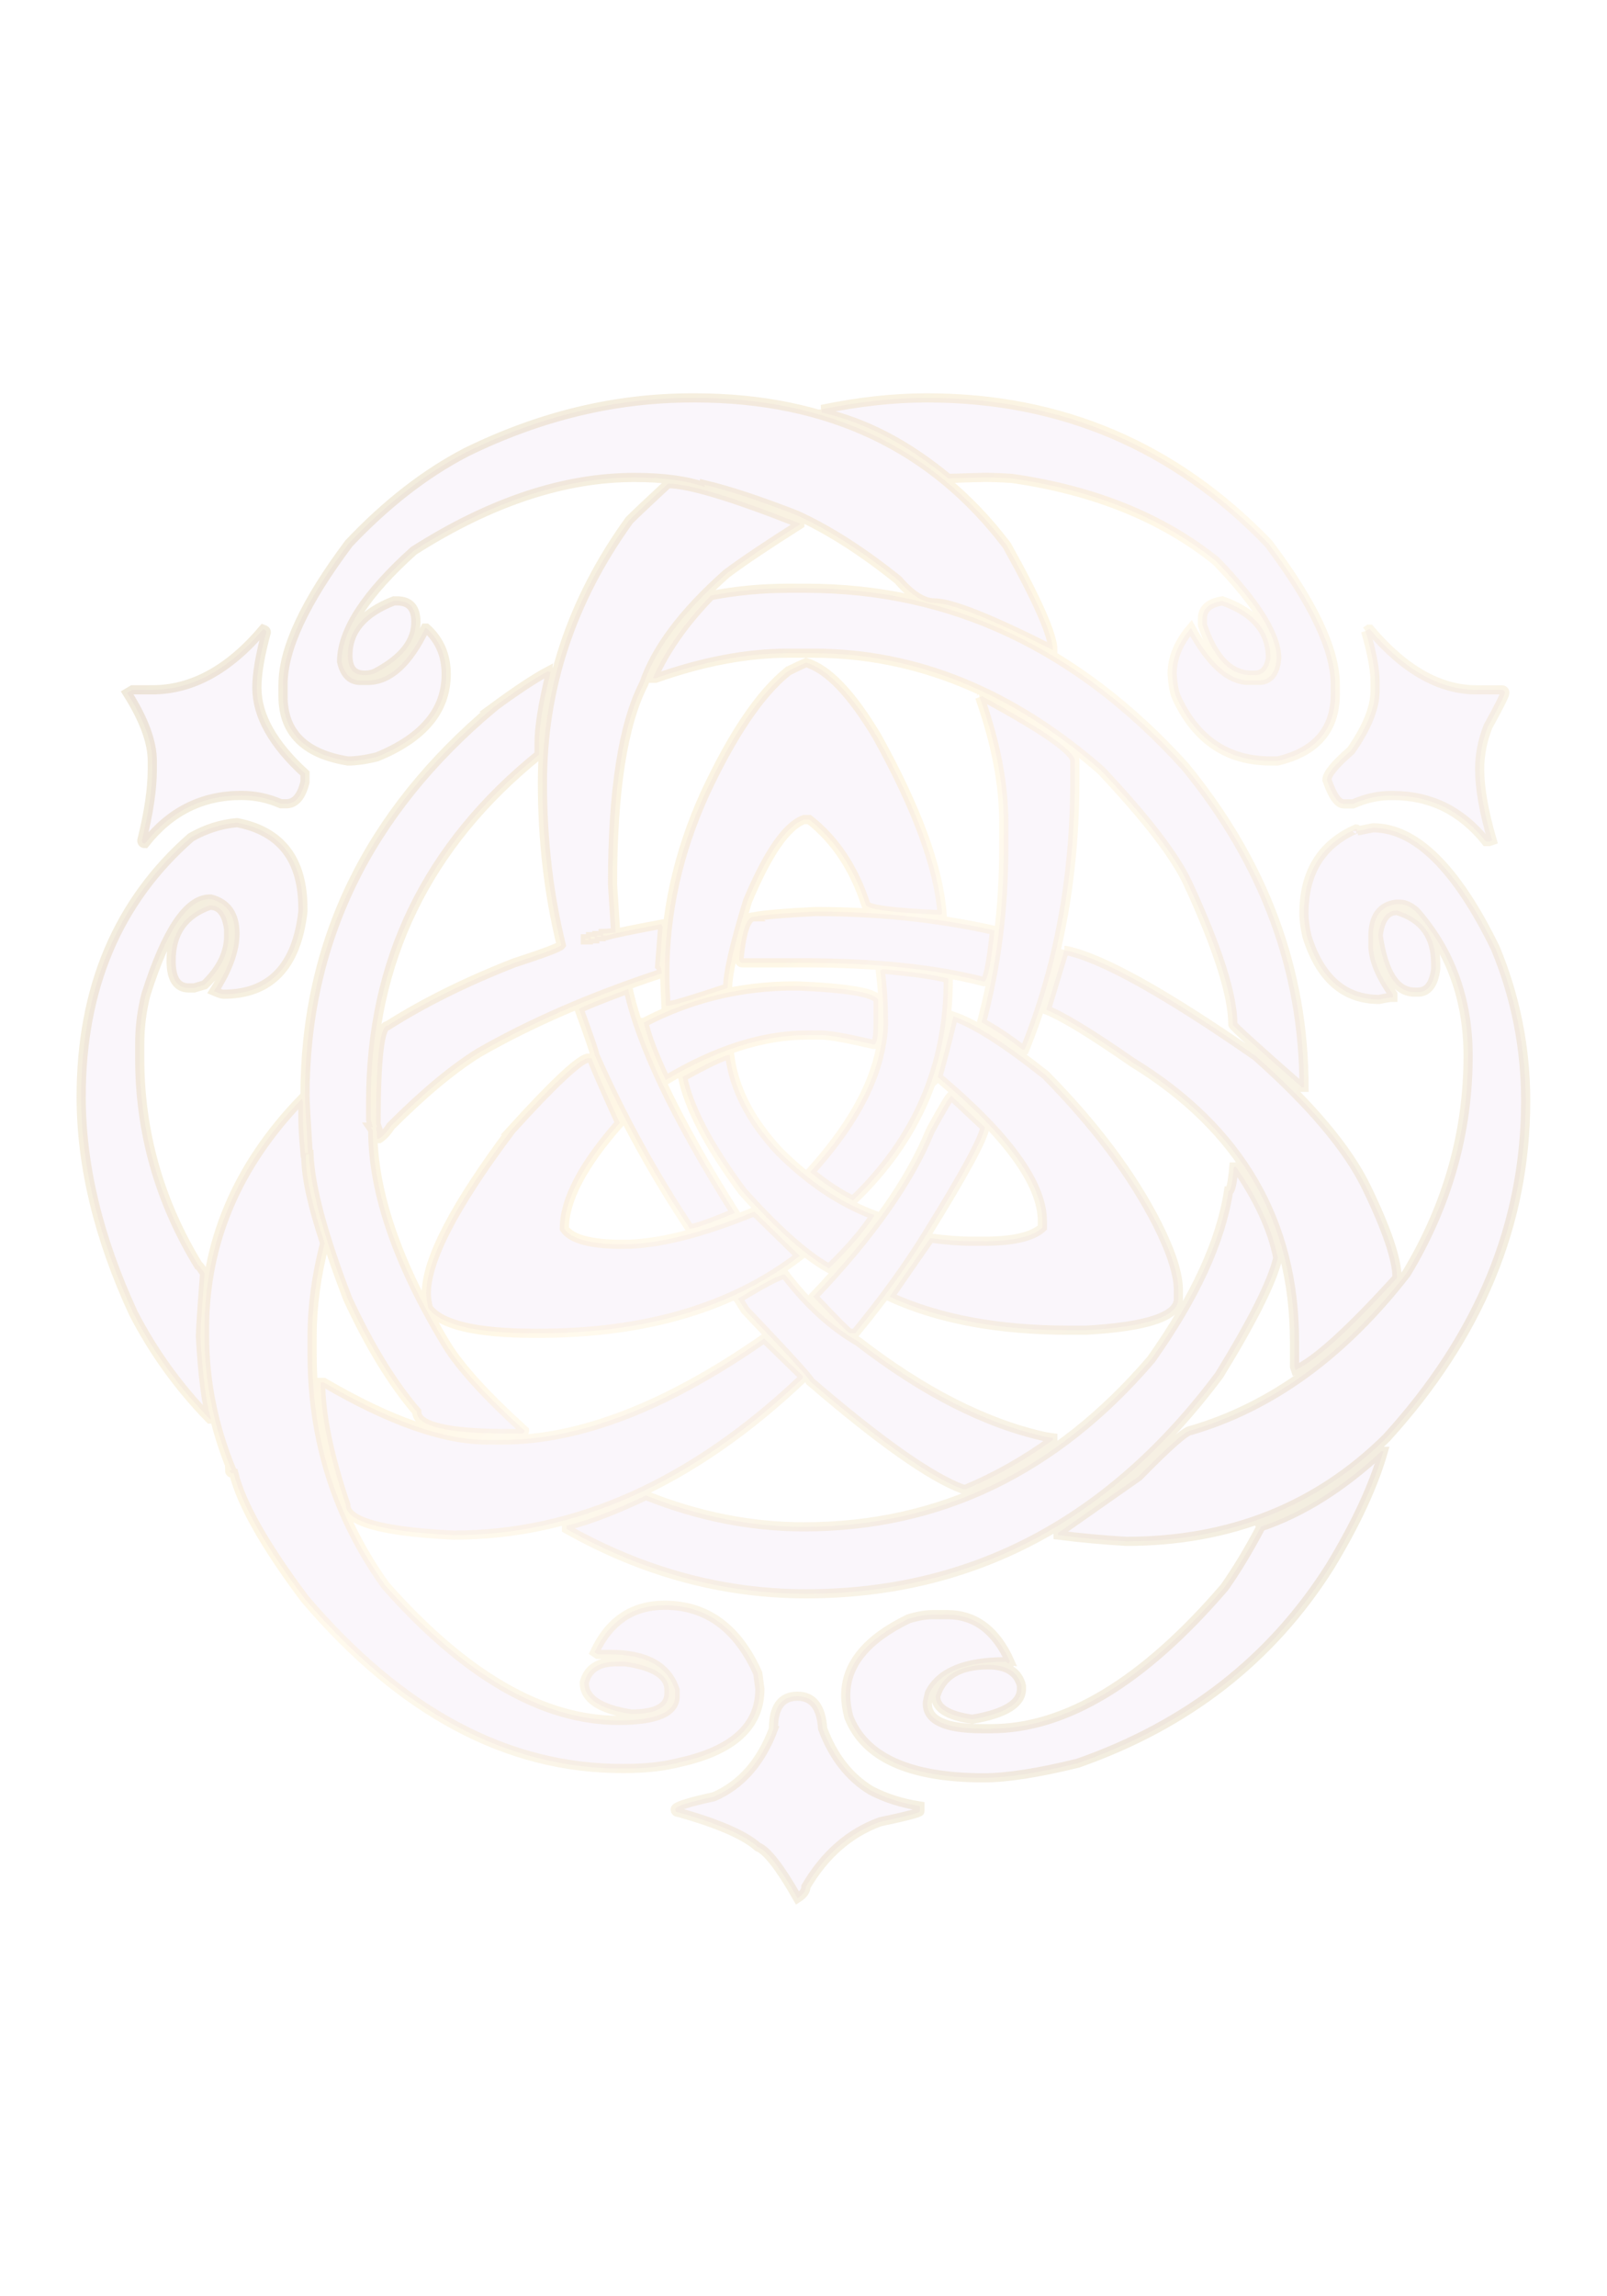<svg version="1.2" baseProfile="tiny-ps" xmlns="http://www.w3.org/2000/svg" viewBox="0 0 350 500" width="350" height="500">
	<title>fbg14a.svg / Celtic Symbol Mid Dan N</title>
<defs>
   <linearGradient id="gold" x1="0%" y1="8%" x2="100%" y2="92%" >
    
          <stop offset="0%" style="stop-color:rgb(167,137,66);stop-opacity:1.00" />
          <stop offset="43%" style="stop-color:rgb(252,216,130);stop-opacity:1.00" />
          <stop offset="47%" style="stop-color:rgb(255,229,168);stop-opacity:1.00" />
          <stop offset="100%" style="stop-color:rgb(167,137,66);stop-opacity:1.00" />

    </linearGradient>
<filter id="shadow2">
      <feDropShadow dx="0" dy="0" stdDeviation="5"
          flood-color="#e528fa"/>
    </filter>
  </defs>
	<style>
		tspan { white-space:pre }
		.s0 {opacity:.2; fill: none;stroke: #a78942;stroke-width: 2 }
                .s1 {opacity:.2; fill: #1d6069;stroke: #a78942;stroke-width: 0 }
#k2a{opacity:.2;fill:#81198c;}
.dogold{opacity:.2;stroke: url(#gold);stroke-width: 2} 
	</style>
<path id="k2a" class="s1" style="filter:url(#shadow2);" d="m101.51 98.49c16.1-7.9 32.5-11.85 49.21-11.85h0.68c29.01 0 51.64 10.71 67.89 32.12c6.68 12 10.02 19.59 10.02 22.78c-13.52-6.83-22.1-10.25-25.74-10.25c-2.43 0-5.09-1.67-7.97-5.01c-7.75-6.23-15.11-10.93-22.1-14.12c-8.2-3.19-14.89-5.39-20.05-6.61v0.46c-3.95-1.37-9.04-2.05-15.26-2.05c-15.34 0-31.36 5.32-48.07 15.95c-10.48 9.42-15.72 17.47-15.72 24.15c0.61 2.73 1.97 4.1 4.1 4.1h1.59c4.71 0 8.88-3.79 12.53-11.39h0.23c2.88 2.58 4.33 5.92 4.33 10.02c0 7.9-5.01 13.9-15.04 18c-2.43 0.61-4.56 0.91-6.38 0.91c-9.42-1.52-14.12-6.23-14.12-14.12v-2.51c0-7.75 4.78-18 14.35-30.75c8.2-8.66 16.71-15.26 25.51-19.82v0zm77.46-9.34v0.68c9.42 2.13 18.6 6.91 27.57 14.35c4.56-0.15 7.14-0.23 7.75-0.23c1.97 0 4.02 0.08 6.15 0.23c17.92 2.58 32.73 8.58 44.42 18c8.81 9.11 13.21 16.17 13.21 21.19c-0.31 3.19-1.59 4.78-3.87 4.78h-2.28c-4.25 0-8.43-3.79-12.53-11.39c-2.73 3.19-4.1 6.53-4.1 10.02c0.15 2.28 0.46 3.95 0.91 5.01c4.25 9.27 11.08 13.9 20.5 13.9h1.59c8.35-1.97 12.53-6.83 12.53-14.58v-2.05c0-7.59-4.86-17.84-14.58-30.75c-20.35-21.11-45.11-31.67-74.27-31.67h-0.23c-7.14 0-14.73 0.84-22.78 2.51v0zm-41.92 24.15c-12.61 17.47-18.91 36.53-18.91 57.18c0 12.45 1.37 24.23 4.1 35.31c-0.31 0.46-3.72 1.75-10.25 3.87c-10.48 4.1-19.67 8.66-27.57 13.67c-1.67 0-2.51 7.14-2.51 21.41l0.23 0.68h-0.23c0.15 0.91 0.23 1.75 0.23 2.51h0.46c0.91-0.61 1.74-1.52 2.51-2.73c7.14-7.14 13.52-12.45 19.14-15.95c11.39-6.53 24.68-12.3 39.87-17.31c0-0.76-0.15-1.29-0.46-1.59l0.68-8.66c-0.15 0-0.23-0.15-0.23-0.46c-6.53 1.22-10.56 2.05-12.07 2.51h-0.68v-0.46c0.15 0 1.06-0.07 2.73-0.23l-0.68-10.48c0-20.35 2.28-34.93 6.83-43.74c2.58-7.59 8.58-15.57 18-23.92c3.65-2.73 8.96-6.3 15.95-10.71v-0.23c-14.58-5.77-24.15-8.66-28.7-8.66c-4.41 4.1-7.22 6.76-8.43 7.97v0zm17.77 16.4c-5.62 5.77-9.8 11.7-12.53 17.77v0.23h0.46c10.33-3.65 19.97-5.47 28.93-5.47h5.47c22.33 0 43.21 8.51 62.65 25.51c9.87 10.48 16.17 18.68 18.91 24.6c6.53 14.12 9.8 24.38 9.8 30.75c0 0.31 5.01 4.86 15.04 13.67h0.46c0-25.51-8.66-48.83-25.97-69.94c-23.39-25.82-50.88-38.73-82.47-38.73h-3.87c-5.77 0-11.39 0.53-16.86 1.59v0zm-69.03 1.14c-6.68 2.58-10.02 6.53-10.02 11.85c0 2.89 1.21 4.33 3.65 4.33c1.06 0 1.97-0.23 2.73-0.68c5.62-3.04 8.43-6.68 8.43-10.94c0-3.04-1.37-4.56-4.1-4.56h-0.68zm176.1 3.87v1.37c2.43 7.29 6 10.94 10.71 10.94h0.68c1.82 0 2.96-1.21 3.42-3.65c0-5.92-3.5-10.1-10.48-12.53c-2.89 0.46-4.33 1.75-4.33 3.87v0zm-228.72 15.49h-4.33l-1.14 0.68c3.65 5.77 5.47 10.71 5.47 14.81v1.82c0 4.25-0.76 9.42-2.28 15.49c0 0.46 0.23 0.68 0.68 0.68c5.47-6.98 12.45-10.48 20.96-10.48c3.04 0 5.92 0.61 8.66 1.82h1.14c1.97 0 3.34-1.59 4.1-4.78v-1.82c-6.99-6.38-10.48-12.6-10.48-18.68c0-3.04 0.68-7.06 2.05-12.07c0-0.3-0.23-0.53-0.68-0.68c-7.44 8.81-15.49 13.21-24.15 13.21v0zm264.26-12.76c1.37 4.71 2.05 8.35 2.05 10.94v2.05c0 3.65-1.75 7.97-5.24 12.99c-3.5 3.04-5.24 5.16-5.24 6.38c1.21 3.5 2.43 5.24 3.65 5.24h2.05c2.73-1.21 5.47-1.82 8.2-1.82h0.46c8.2 0 14.96 3.34 20.28 10.02h0.68l0.68-0.23c-1.82-6.23-2.73-11.39-2.73-15.49c0-3.19 0.61-6.3 1.82-9.34c2.43-4.4 3.65-6.83 3.65-7.29c0-0.46-0.23-0.68-0.68-0.68h-5.47c-8.05 0-15.8-4.4-23.24-13.21h-0.23l-0.68 0.46zm-125.75 8.66c-6.08 4.86-12.15 13.82-18.22 26.88c-5.77 12.76-8.66 25.74-8.66 38.96c0 1.52 0.07 3.87 0.23 7.06h0.46c0.91 0 5.24-1.29 12.99-3.87c0-3.19 1.44-9.49 4.33-18.91c4.4-10.48 8.5-16.4 12.3-17.77h1.14c5.62 4.41 9.72 10.56 12.3 18.45c0 1.06 5.47 1.82 16.4 2.28c0-0.15 0.07-0.23 0.23-0.23c-0.76-10.02-5.47-22.86-14.12-38.5c-5.62-9.42-10.79-14.81-15.49-16.17c-0.76 0.31-2.05 0.91-3.87 1.82v0zm-64.24 7.97c-27.34 22.93-41.01 51.11-41.01 84.52c0 1.06 0.23 5.24 0.68 12.53h-0.68c-0.31-3.49-0.46-6.07-0.46-7.75v-3.42l-0.23-0.68c-14.12 14.58-21.19 31.29-21.19 50.12v1.37c0 10.02 1.97 19.82 5.92 29.39h-0.46c0 0.46 0.3 0.68 0.91 0.68c1.67 6.68 6.83 15.8 15.49 27.34c20.96 24.6 43.97 36.91 69.03 36.91h0.68c4.56 0 8.58-0.46 12.07-1.37c11.54-2.58 17.31-7.9 17.31-15.95l-0.46-3.42c-4.41-9.87-11.16-14.81-20.28-14.81c-6.99 0-12.07 3.42-15.26 10.25l0.68 0.46h2.73c7.75 0 12.45 2.58 14.12 7.75v1.37c0 3.5-4.1 5.24-12.3 5.24c-16.56 0-33.49-9.8-50.8-29.39c-10.63-14.88-15.95-31.67-15.95-50.35v-3.87c0-6.53 0.91-13.29 2.73-20.28c-2.73-8.2-4.1-14.5-4.1-18.91v-0.46h0.68c0.3 7.14 3.11 17.62 8.43 31.44c4.71 10.18 9.72 18.38 15.04 24.6c0 3.19 6.68 4.78 20.05 4.78h2.73c0.46 0 0.68-0.23 0.68-0.68c-8.2-7.44-13.82-13.59-16.86-18.45c-10.79-17.77-16.17-33.41-16.17-46.93l-0.46-0.68h0.46l-0.46-1.59v-3.87c0-30.68 12.22-55.89 36.68-75.63v-2.51c0-3.49 0.83-8.66 2.51-15.49c-0.31 0-0.46-0.07-0.46-0.23c-2.89 1.52-6.91 4.18-12.07 7.97v0zm105.93-2.28c3.49 9.87 5.24 18.91 5.24 27.11v5.92c0 13.06-1.59 25.59-4.78 37.59v0.23c3.04 1.67 6 3.65 8.88 5.92h0.46c7.29-17.92 10.93-37.51 10.93-58.78v-4.1c0-2.13-6.76-6.83-20.28-14.12c0 0.15-0.15 0.23-0.46 0.23v0zm-171.77 30.53c-15.95 13.97-23.92 32.8-23.92 56.5c0 15.04 3.79 30.75 11.39 47.16c4.4 8.51 9.95 16.17 16.63 23.01h0.23c-1.06-3.65-1.82-9.64-2.28-18c0-1.21 0.3-5.77 0.91-13.67c-0.76-1.21-1.22-1.82-1.37-1.82c-8.51-13.97-12.76-29.01-12.76-45.11v-2.96c0-3.79 0.46-7.44 1.37-10.94c4.4-13.82 9.03-20.73 13.9-20.73h0.23c3.49 0.91 5.24 3.42 5.24 7.52c0 3.64-1.52 7.82-4.56 12.53c1.06 0.46 1.74 0.68 2.05 0.68c10.17 0 15.95-6 17.31-18v-0.68c0-10.63-4.78-16.86-14.35-18.68c-3.5 0.31-6.83 1.37-10.02 3.19v0zm254.01-1.37c0-0.3-0.08-0.46-0.23-0.46c-7.6 3.34-11.39 9.49-11.39 18.45c0 1.37 0.23 3.04 0.68 5.01c2.88 9.11 8.12 13.67 15.72 13.67c1.37-0.3 2.35-0.46 2.96-0.46v-0.68c-2.89-4.1-4.33-7.67-4.33-10.71v-1.82c0-4.25 1.67-6.61 5.01-7.06h0.91c1.06 0 2.2 0.53 3.42 1.59c7.59 8.66 11.39 19.14 11.39 31.44c0 16.71-4.48 32.5-13.44 47.38c-13.67 17.62-29.31 29.01-46.93 34.17c-1.06 0-4.86 3.34-11.39 10.02l-17.54 12.3v0.46c4.71 0.61 9.64 1.06 14.81 1.37c22.63 0 41.54-7.52 56.73-22.55c20.2-22.17 30.3-46.62 30.3-73.36c0-11.54-2.2-22.63-6.61-33.26c-8.51-17.46-17.39-26.2-26.65-26.2l-3.42 0.68zm-258.34 28.25c0 3.95 1.29 5.92 3.87 5.92h1.14l2.28-0.68c3.49-3.34 5.24-6.91 5.24-10.71v-1.37c-0.46-3.49-1.82-5.24-4.1-5.24c-5.62 1.98-8.43 6-8.43 12.07v0zm262.9-5.47c1.21 8.2 3.87 12.3 7.97 12.3h0.68c2.13 0 3.42-1.67 3.87-5.01v-1.14c0-6.07-2.81-9.95-8.43-11.62c-2.28 0-3.64 1.82-4.1 5.47v0zm-136-4.1c-1.52 0-2.58 2.96-3.19 8.88c0 0.76 0.23 1.14 0.68 1.14h13.44c15.64 0 28.7 1.37 39.18 4.1c0.76 0 1.52-3.57 2.28-10.71v-0.46c-12.15-2.73-25.14-4.1-38.96-4.1c-6.38 0.31-10.86 0.68-13.44 1.14v0zm-33.26 4.1v0.23h-0.91v-0.23h0.91zm-1.37 0.23v0.46h-0.91v-0.46h0.91zm-1.37 0.46v0.23h-0.68v-0.23h0.68zm103.65 2.51l-3.87 12.76v0.23c3.49 1.37 9.72 5.16 18.68 11.39c23.54 14.43 35.31 34.71 35.31 60.83v5.47l0.23 0.68c4.4-1.97 11.77-8.66 22.1-20.05c0-3.95-2.2-10.48-6.61-19.59c-4.1-8.5-12.15-18.07-24.15-28.7c-19.9-13.82-33.72-21.49-41.46-23.01h-0.23zm-40.1 4.33c0.46 3.65 0.68 7.14 0.68 10.48v1.59c0 1.37-0.23 3.11-0.68 5.24c-1.67 8.35-6.76 17.24-15.26 26.65c3.34 2.73 6.45 4.78 9.34 6.15c13.82-13.21 20.73-29.23 20.73-48.07v-0.23c-2.73-0.76-7.52-1.44-14.35-2.05c0 0.15-0.15 0.23-0.46 0.23v0zm-51.49 11.39c0.61 2.89 2.2 7.06 4.78 12.53c10.93-6.53 21.19-9.8 30.75-9.8h3.19c1.67 0 5.47 0.68 11.39 2.05c0.61 0 0.91-1.59 0.91-4.78v-5.01c-0.91-1.52-6.76-2.51-17.54-2.96h-0.68c-11.7 0-22.63 2.66-32.8 7.97v0zm-14.12-2.96c2.28 6.23 3.42 9.57 3.42 10.02c5.92 13.37 12.83 25.97 20.73 37.82c1.06 0 4.33-1.14 9.8-3.42c-12.91-20.5-20.66-36.75-23.24-48.75c-5.77 2.13-9.34 3.57-10.71 4.33v0zm78.14 14.81c15.19 12.76 22.78 23.24 22.78 31.44v1.37c-2.13 1.98-6.38 2.96-12.76 2.96h-2.96c-2.28 0-5.16-0.23-8.66-0.68c-0.15 0.15-3.11 4.41-8.88 12.76c10.63 4.86 23.61 7.29 38.96 7.29h3.87c13.36-0.76 20.05-3.04 20.05-6.83v-1.82c0-3.49-1.52-8.28-4.56-14.35c-5.47-10.78-13.59-21.64-24.38-32.58c-8.81-6.98-15.49-11.24-20.05-12.76c-1.22 5.01-2.36 9.42-3.42 13.21v0zm-55.59 0c1.37 6.68 5.7 14.96 12.99 24.83c7.44 8.35 13.74 13.97 18.91 16.86c4.4-4.25 7.67-8.05 9.8-11.39v-0.23c-7.29-2.73-14.2-7.36-20.73-13.9c-6.23-6.68-9.8-13.67-10.71-20.96c-1.06 0-4.48 1.59-10.25 4.78v0zm-37.36 11.62c-12.3 16.4-18.45 28.25-18.45 35.54c0 0.91 0.15 1.98 0.46 3.19c2.73 3.65 10.48 5.47 23.24 5.47h0.68c23.39 0 42.37-5.62 56.95-16.86l-9.8-9.57h-0.23c-11.54 4.71-21.04 7.06-28.48 7.06c-6.99 0-11.24-1.14-12.76-3.42c0-6.23 4.02-13.9 12.07-23.01c-3.65-8.05-5.7-12.76-6.15-14.12h-0.91c-2.13 0.61-7.67 5.85-16.63 15.72v0zm91.35 0c-4.41 10.94-12.91 23.01-25.51 36.22c5.01 5.32 7.67 7.97 7.97 7.97h1.14c6.23-7.59 11.39-14.73 15.49-21.41c8.2-13.21 12.45-21.03 12.76-23.46l-7.29-6.83c-0.31 0-1.82 2.51-4.56 7.52v0zm64.93 13.21c-1.67 10.94-7.29 23.16-16.86 36.68c-20.81 24.3-46.02 36.45-75.63 36.45c-11.54 0-23.01-2.28-34.4-6.83c-6.68 3.19-12.45 5.39-17.31 6.61v0.68c16.71 9.42 34.09 14.12 52.17 14.12c36.3 0 66.29-15.87 89.99-47.61c7.29-11.85 11.54-20.35 12.76-25.52c-1.22-6.23-4.25-12.83-9.11-19.82h-0.46c-0.31 3.5-0.68 5.24-1.14 5.24v0zm-106.84 23.46l1.59 2.51c9.26 9.72 13.97 14.89 14.12 15.49c15.19 13.06 26.27 20.88 33.26 23.46h0.68c6.53-2.73 12.83-6.3 18.91-10.71v-0.46l-1.59-0.23c-13.06-2.88-26.65-9.8-40.78-20.73c-5.77-3.34-11.09-8.2-15.95-14.58h-0.23c-0.91 0-4.25 1.75-10.02 5.24v0zm-51.26 30.75h-3.42c-9.42 0-21.26-4.18-35.54-12.53h-0.68c0 6.99 1.82 15.87 5.47 26.65c0 3.65 7.82 5.85 23.46 6.61c26.73 0 52.09-11.39 76.09-34.17v-0.46l-8.43-8.2c-21.11 14.73-40.1 22.1-56.95 22.1v0zm165.16 18.91c-2.73 5.16-5.39 9.57-7.97 13.21c-17.62 20.5-34.55 30.75-50.8 30.75h-2.05c-7.9 0-11.85-1.82-11.85-5.47c0-0.3 0.15-1.06 0.46-2.28c2.28-4.56 7.82-6.83 16.63-6.83l0.68 0.46c0-0.3 0.07-0.46 0.23-0.46c-3.04-6.83-7.6-10.25-13.67-10.25h-3.19c-1.52 0-3.27 0.31-5.24 0.91c-9.11 4.41-13.67 9.95-13.67 16.63c0 1.52 0.23 3.11 0.68 4.78c3.49 8.81 13.29 13.21 29.39 13.21c5.01 0 11.85-1.06 20.5-3.19c23.84-8.35 42.15-22.63 54.9-42.83c5.62-9.26 9.49-17.62 11.62-25.06h-0.46c-8.51 7.9-17.24 13.37-26.2 16.4v0zm-147.39 33.94c0 3.5 3.42 5.77 10.25 6.83c5.47 0 8.2-1.52 8.2-4.56v-0.68c0-3.19-3.19-5.24-9.57-6.15h-1.82c-3.95 0-6.3 1.52-7.06 4.56v0zm76.54 2.96c0 2.58 2.66 4.25 7.97 5.01c7.14-1.21 10.71-3.42 10.71-6.61v-0.68c-0.76-3.04-3.19-4.56-7.29-4.56c-6.23 0-10.02 2.28-11.39 6.83v0zm-35.31 7.06c-2.73 7.29-7.06 12.23-12.99 14.81c-5.62 1.22-8.43 2.13-8.43 2.73c0 0.46 0.23 0.68 0.68 0.68c8.66 2.43 14.43 4.94 17.31 7.52c1.97 0.76 4.86 4.48 8.66 11.16c1.21-0.76 1.82-1.59 1.82-2.51c4.1-6.98 9.49-11.69 16.17-14.12c5.77-1.21 8.66-1.97 8.66-2.28v-1.14c-3.95-0.61-7.52-1.74-10.71-3.42c-4.71-2.88-8.2-7.36-10.48-13.44c-0.31-4.71-2.13-7.06-5.47-7.06c-3.5 0-5.24 2.36-5.24 7.06v0z" />
  <path id="k2" class="s0 dogold" d="m101.51 98.49c16.1-7.9 32.5-11.85 49.21-11.85h0.68c29.01 0 51.64 10.71 67.89 32.12c6.68 12 10.02 19.59 10.02 22.78c-13.52-6.83-22.1-10.25-25.74-10.25c-2.43 0-5.09-1.67-7.97-5.01c-7.75-6.23-15.11-10.93-22.1-14.12c-8.2-3.19-14.89-5.39-20.05-6.61v0.46c-3.95-1.37-9.04-2.05-15.26-2.05c-15.34 0-31.36 5.32-48.07 15.95c-10.48 9.42-15.72 17.47-15.72 24.15c0.61 2.73 1.97 4.1 4.1 4.1h1.59c4.71 0 8.88-3.79 12.53-11.39h0.23c2.88 2.58 4.33 5.92 4.33 10.02c0 7.9-5.01 13.9-15.04 18c-2.43 0.61-4.56 0.91-6.38 0.91c-9.42-1.52-14.12-6.23-14.12-14.12v-2.51c0-7.75 4.78-18 14.35-30.75c8.2-8.66 16.71-15.26 25.51-19.82v0zm77.46-9.34v0.68c9.42 2.13 18.6 6.91 27.57 14.35c4.56-0.15 7.14-0.23 7.75-0.23c1.97 0 4.02 0.08 6.15 0.23c17.92 2.58 32.73 8.58 44.42 18c8.81 9.11 13.21 16.17 13.21 21.19c-0.31 3.19-1.59 4.78-3.87 4.78h-2.28c-4.25 0-8.43-3.79-12.53-11.39c-2.73 3.19-4.1 6.53-4.1 10.02c0.15 2.28 0.46 3.95 0.91 5.01c4.25 9.27 11.08 13.9 20.5 13.9h1.59c8.35-1.97 12.53-6.83 12.53-14.58v-2.05c0-7.59-4.86-17.84-14.58-30.75c-20.35-21.11-45.11-31.67-74.27-31.67h-0.23c-7.14 0-14.73 0.84-22.78 2.51v0zm-41.92 24.15c-12.61 17.47-18.91 36.53-18.91 57.18c0 12.45 1.37 24.23 4.1 35.31c-0.31 0.46-3.72 1.75-10.25 3.87c-10.48 4.1-19.67 8.66-27.57 13.67c-1.67 0-2.51 7.14-2.51 21.41l0.23 0.68h-0.23c0.15 0.91 0.23 1.75 0.23 2.51h0.46c0.91-0.61 1.74-1.52 2.51-2.73c7.14-7.14 13.52-12.45 19.14-15.95c11.39-6.53 24.68-12.3 39.87-17.31c0-0.76-0.15-1.29-0.46-1.59l0.68-8.66c-0.15 0-0.23-0.15-0.23-0.46c-6.53 1.22-10.56 2.05-12.07 2.51h-0.68v-0.46c0.15 0 1.06-0.07 2.73-0.23l-0.68-10.48c0-20.35 2.28-34.93 6.83-43.74c2.58-7.59 8.58-15.57 18-23.92c3.65-2.73 8.96-6.3 15.95-10.71v-0.23c-14.58-5.77-24.15-8.66-28.7-8.66c-4.41 4.1-7.22 6.76-8.43 7.97v0zm17.77 16.4c-5.62 5.77-9.8 11.7-12.53 17.77v0.23h0.46c10.33-3.65 19.97-5.47 28.93-5.47h5.47c22.33 0 43.21 8.51 62.65 25.51c9.87 10.48 16.17 18.68 18.91 24.6c6.53 14.12 9.8 24.38 9.8 30.75c0 0.31 5.01 4.86 15.04 13.67h0.46c0-25.51-8.66-48.83-25.97-69.94c-23.39-25.82-50.88-38.73-82.47-38.73h-3.87c-5.77 0-11.39 0.53-16.86 1.59v0zm-69.03 1.14c-6.68 2.58-10.02 6.53-10.02 11.85c0 2.89 1.21 4.33 3.65 4.33c1.06 0 1.97-0.23 2.73-0.68c5.62-3.04 8.43-6.68 8.43-10.94c0-3.04-1.37-4.56-4.1-4.56h-0.68zm176.1 3.87v1.37c2.43 7.29 6 10.94 10.71 10.94h0.68c1.82 0 2.96-1.21 3.42-3.65c0-5.92-3.5-10.1-10.48-12.53c-2.89 0.46-4.33 1.75-4.33 3.87v0zm-228.72 15.49h-4.33l-1.14 0.68c3.65 5.77 5.47 10.71 5.47 14.81v1.82c0 4.25-0.76 9.42-2.28 15.49c0 0.46 0.23 0.68 0.68 0.68c5.47-6.98 12.45-10.48 20.96-10.48c3.04 0 5.92 0.61 8.66 1.82h1.14c1.97 0 3.34-1.59 4.1-4.78v-1.82c-6.99-6.38-10.48-12.6-10.48-18.68c0-3.04 0.68-7.06 2.05-12.07c0-0.3-0.23-0.53-0.68-0.68c-7.44 8.81-15.49 13.21-24.15 13.21v0zm264.26-12.76c1.37 4.71 2.05 8.35 2.05 10.94v2.05c0 3.65-1.75 7.97-5.24 12.99c-3.5 3.04-5.24 5.16-5.24 6.38c1.21 3.5 2.43 5.24 3.65 5.24h2.05c2.73-1.21 5.47-1.82 8.2-1.82h0.46c8.2 0 14.96 3.34 20.28 10.02h0.68l0.68-0.23c-1.82-6.23-2.73-11.39-2.73-15.49c0-3.19 0.61-6.3 1.82-9.34c2.43-4.4 3.65-6.83 3.65-7.29c0-0.46-0.23-0.68-0.68-0.68h-5.47c-8.05 0-15.8-4.4-23.24-13.21h-0.23l-0.68 0.46zm-125.75 8.66c-6.08 4.86-12.15 13.82-18.22 26.88c-5.77 12.76-8.66 25.74-8.66 38.96c0 1.52 0.07 3.87 0.23 7.06h0.46c0.91 0 5.24-1.29 12.99-3.87c0-3.19 1.44-9.49 4.33-18.91c4.4-10.48 8.5-16.4 12.3-17.77h1.14c5.62 4.41 9.72 10.56 12.3 18.45c0 1.06 5.47 1.82 16.4 2.28c0-0.15 0.07-0.23 0.23-0.23c-0.76-10.02-5.47-22.86-14.12-38.5c-5.62-9.42-10.79-14.81-15.49-16.17c-0.76 0.31-2.05 0.91-3.87 1.82v0zm-64.24 7.97c-27.34 22.93-41.01 51.11-41.01 84.52c0 1.06 0.23 5.24 0.68 12.53h-0.68c-0.31-3.49-0.46-6.07-0.46-7.75v-3.42l-0.23-0.68c-14.12 14.58-21.19 31.29-21.19 50.12v1.37c0 10.02 1.97 19.82 5.92 29.39h-0.46c0 0.46 0.3 0.68 0.91 0.68c1.67 6.68 6.83 15.8 15.49 27.34c20.96 24.6 43.97 36.91 69.03 36.91h0.68c4.56 0 8.58-0.46 12.07-1.37c11.54-2.58 17.31-7.9 17.31-15.95l-0.46-3.42c-4.41-9.87-11.16-14.81-20.28-14.81c-6.99 0-12.07 3.42-15.26 10.25l0.68 0.46h2.73c7.75 0 12.45 2.58 14.12 7.75v1.37c0 3.5-4.1 5.24-12.3 5.24c-16.56 0-33.49-9.8-50.8-29.39c-10.63-14.88-15.95-31.67-15.95-50.35v-3.87c0-6.53 0.91-13.29 2.73-20.28c-2.73-8.2-4.1-14.5-4.1-18.91v-0.46h0.68c0.3 7.14 3.11 17.62 8.43 31.44c4.71 10.18 9.72 18.38 15.04 24.6c0 3.19 6.68 4.78 20.05 4.78h2.73c0.46 0 0.68-0.23 0.68-0.68c-8.2-7.44-13.82-13.59-16.86-18.45c-10.79-17.77-16.17-33.41-16.17-46.93l-0.46-0.68h0.46l-0.46-1.59v-3.87c0-30.68 12.22-55.89 36.68-75.63v-2.51c0-3.49 0.83-8.66 2.51-15.49c-0.31 0-0.46-0.07-0.46-0.23c-2.89 1.52-6.91 4.18-12.07 7.97v0zm105.93-2.28c3.49 9.87 5.24 18.91 5.24 27.11v5.92c0 13.06-1.59 25.59-4.78 37.59v0.23c3.04 1.67 6 3.65 8.88 5.92h0.46c7.29-17.92 10.93-37.51 10.93-58.78v-4.1c0-2.13-6.76-6.83-20.28-14.12c0 0.15-0.15 0.23-0.46 0.23v0zm-171.77 30.53c-15.95 13.97-23.92 32.8-23.92 56.5c0 15.04 3.79 30.75 11.39 47.16c4.4 8.51 9.95 16.17 16.63 23.01h0.23c-1.06-3.65-1.82-9.64-2.28-18c0-1.21 0.3-5.77 0.91-13.67c-0.76-1.21-1.22-1.82-1.37-1.82c-8.51-13.97-12.76-29.01-12.76-45.11v-2.96c0-3.79 0.46-7.44 1.37-10.94c4.4-13.82 9.03-20.73 13.9-20.73h0.23c3.49 0.91 5.24 3.42 5.24 7.52c0 3.64-1.52 7.82-4.56 12.53c1.06 0.46 1.74 0.68 2.05 0.68c10.17 0 15.95-6 17.31-18v-0.68c0-10.63-4.78-16.86-14.35-18.68c-3.5 0.31-6.83 1.37-10.02 3.19v0zm254.01-1.37c0-0.3-0.08-0.46-0.23-0.46c-7.6 3.34-11.39 9.49-11.39 18.45c0 1.37 0.23 3.04 0.68 5.01c2.88 9.11 8.12 13.67 15.72 13.67c1.37-0.3 2.35-0.46 2.96-0.46v-0.68c-2.89-4.1-4.33-7.67-4.33-10.71v-1.82c0-4.25 1.67-6.61 5.01-7.06h0.91c1.06 0 2.2 0.53 3.42 1.59c7.59 8.66 11.39 19.14 11.39 31.44c0 16.71-4.48 32.5-13.44 47.38c-13.67 17.62-29.31 29.01-46.93 34.17c-1.06 0-4.86 3.34-11.39 10.02l-17.54 12.3v0.46c4.71 0.61 9.64 1.06 14.81 1.37c22.63 0 41.54-7.52 56.73-22.55c20.2-22.17 30.3-46.62 30.3-73.36c0-11.54-2.2-22.63-6.61-33.26c-8.51-17.46-17.39-26.2-26.65-26.2l-3.42 0.68zm-258.34 28.25c0 3.95 1.29 5.92 3.87 5.92h1.14l2.28-0.68c3.49-3.34 5.24-6.91 5.24-10.71v-1.37c-0.46-3.49-1.82-5.24-4.1-5.24c-5.62 1.98-8.43 6-8.43 12.07v0zm262.9-5.47c1.21 8.2 3.87 12.3 7.97 12.3h0.68c2.13 0 3.42-1.67 3.87-5.01v-1.14c0-6.07-2.81-9.95-8.43-11.62c-2.28 0-3.64 1.82-4.1 5.47v0zm-136-4.1c-1.52 0-2.58 2.96-3.19 8.88c0 0.76 0.23 1.14 0.68 1.14h13.44c15.64 0 28.7 1.37 39.18 4.1c0.76 0 1.52-3.57 2.28-10.71v-0.46c-12.15-2.73-25.14-4.1-38.96-4.1c-6.38 0.31-10.86 0.68-13.44 1.14v0zm-33.26 4.1v0.23h-0.91v-0.23h0.91zm-1.37 0.23v0.46h-0.91v-0.46h0.91zm-1.37 0.46v0.23h-0.68v-0.23h0.68zm103.65 2.51l-3.87 12.76v0.23c3.49 1.37 9.72 5.16 18.68 11.39c23.54 14.43 35.31 34.71 35.31 60.83v5.47l0.23 0.68c4.4-1.97 11.77-8.66 22.1-20.05c0-3.95-2.2-10.48-6.61-19.59c-4.1-8.5-12.15-18.07-24.15-28.7c-19.9-13.82-33.72-21.49-41.46-23.01h-0.23zm-40.1 4.33c0.46 3.65 0.68 7.14 0.68 10.48v1.59c0 1.37-0.23 3.11-0.68 5.24c-1.67 8.35-6.76 17.24-15.26 26.65c3.34 2.73 6.45 4.78 9.34 6.15c13.82-13.21 20.73-29.23 20.73-48.07v-0.23c-2.73-0.76-7.52-1.44-14.35-2.05c0 0.15-0.15 0.23-0.46 0.23v0zm-51.49 11.39c0.61 2.89 2.2 7.06 4.78 12.53c10.93-6.53 21.19-9.8 30.75-9.8h3.19c1.67 0 5.47 0.68 11.39 2.05c0.61 0 0.91-1.59 0.91-4.78v-5.01c-0.91-1.52-6.76-2.51-17.54-2.96h-0.68c-11.7 0-22.63 2.66-32.8 7.97v0zm-14.12-2.96c2.28 6.23 3.42 9.57 3.42 10.02c5.92 13.37 12.83 25.97 20.73 37.82c1.06 0 4.33-1.14 9.8-3.42c-12.91-20.5-20.66-36.75-23.24-48.75c-5.77 2.13-9.34 3.57-10.71 4.33v0zm78.14 14.81c15.19 12.76 22.78 23.24 22.78 31.44v1.37c-2.13 1.98-6.38 2.96-12.76 2.96h-2.96c-2.28 0-5.16-0.23-8.66-0.68c-0.15 0.15-3.11 4.41-8.88 12.76c10.63 4.86 23.61 7.29 38.96 7.29h3.87c13.36-0.76 20.05-3.04 20.05-6.83v-1.82c0-3.49-1.52-8.28-4.56-14.35c-5.47-10.78-13.59-21.64-24.38-32.58c-8.81-6.98-15.49-11.24-20.05-12.76c-1.22 5.01-2.36 9.42-3.42 13.21v0zm-55.59 0c1.37 6.68 5.7 14.96 12.99 24.83c7.44 8.35 13.74 13.97 18.91 16.86c4.4-4.25 7.67-8.05 9.8-11.39v-0.23c-7.29-2.73-14.2-7.36-20.73-13.9c-6.23-6.68-9.8-13.67-10.71-20.96c-1.06 0-4.48 1.59-10.25 4.78v0zm-37.36 11.62c-12.3 16.4-18.45 28.25-18.45 35.54c0 0.91 0.15 1.98 0.46 3.19c2.73 3.65 10.48 5.47 23.24 5.47h0.68c23.39 0 42.37-5.62 56.95-16.86l-9.8-9.57h-0.23c-11.54 4.71-21.04 7.06-28.48 7.06c-6.99 0-11.24-1.14-12.76-3.42c0-6.23 4.02-13.9 12.07-23.01c-3.65-8.05-5.7-12.76-6.15-14.12h-0.91c-2.13 0.61-7.67 5.85-16.63 15.72v0zm91.35 0c-4.41 10.94-12.91 23.01-25.51 36.22c5.01 5.32 7.67 7.97 7.97 7.97h1.14c6.23-7.59 11.39-14.73 15.49-21.41c8.2-13.21 12.45-21.03 12.76-23.46l-7.29-6.83c-0.31 0-1.82 2.51-4.56 7.52v0zm64.93 13.21c-1.67 10.94-7.29 23.16-16.86 36.68c-20.81 24.3-46.02 36.45-75.63 36.45c-11.54 0-23.01-2.28-34.4-6.83c-6.68 3.19-12.45 5.39-17.31 6.61v0.68c16.71 9.42 34.09 14.12 52.17 14.12c36.3 0 66.29-15.87 89.99-47.61c7.29-11.85 11.54-20.35 12.76-25.52c-1.22-6.23-4.25-12.83-9.11-19.82h-0.46c-0.31 3.5-0.68 5.24-1.14 5.24v0zm-106.84 23.46l1.59 2.51c9.26 9.72 13.97 14.89 14.12 15.49c15.19 13.06 26.27 20.88 33.26 23.46h0.68c6.53-2.73 12.83-6.3 18.91-10.71v-0.46l-1.59-0.23c-13.06-2.88-26.65-9.8-40.78-20.73c-5.77-3.34-11.09-8.2-15.95-14.58h-0.23c-0.91 0-4.25 1.75-10.02 5.24v0zm-51.26 30.75h-3.42c-9.42 0-21.26-4.18-35.54-12.53h-0.68c0 6.99 1.82 15.87 5.47 26.65c0 3.65 7.82 5.85 23.46 6.61c26.73 0 52.09-11.39 76.09-34.17v-0.46l-8.43-8.2c-21.11 14.73-40.1 22.1-56.95 22.1v0zm165.16 18.91c-2.73 5.16-5.39 9.57-7.97 13.21c-17.62 20.5-34.55 30.75-50.8 30.75h-2.05c-7.9 0-11.85-1.82-11.85-5.47c0-0.3 0.15-1.06 0.46-2.28c2.28-4.56 7.82-6.83 16.63-6.83l0.68 0.46c0-0.3 0.07-0.46 0.23-0.46c-3.04-6.83-7.6-10.25-13.67-10.25h-3.19c-1.52 0-3.27 0.31-5.24 0.91c-9.11 4.41-13.67 9.95-13.67 16.63c0 1.52 0.23 3.11 0.68 4.78c3.49 8.81 13.29 13.21 29.39 13.21c5.01 0 11.85-1.06 20.5-3.19c23.84-8.35 42.15-22.63 54.9-42.83c5.62-9.26 9.49-17.62 11.62-25.06h-0.46c-8.51 7.9-17.24 13.37-26.2 16.4v0zm-147.39 33.94c0 3.5 3.42 5.77 10.25 6.83c5.47 0 8.2-1.52 8.2-4.56v-0.68c0-3.19-3.19-5.24-9.57-6.15h-1.82c-3.95 0-6.3 1.52-7.06 4.56v0zm76.54 2.96c0 2.58 2.66 4.25 7.97 5.01c7.14-1.21 10.71-3.42 10.71-6.61v-0.68c-0.76-3.04-3.19-4.56-7.29-4.56c-6.23 0-10.02 2.28-11.39 6.83v0zm-35.31 7.06c-2.73 7.29-7.06 12.23-12.99 14.81c-5.62 1.22-8.43 2.13-8.43 2.73c0 0.46 0.23 0.68 0.68 0.68c8.66 2.43 14.43 4.94 17.31 7.52c1.97 0.76 4.86 4.48 8.66 11.16c1.21-0.76 1.82-1.59 1.82-2.51c4.1-6.98 9.49-11.69 16.17-14.12c5.77-1.21 8.66-1.97 8.66-2.28v-1.14c-3.95-0.61-7.52-1.74-10.71-3.42c-4.71-2.88-8.2-7.36-10.48-13.44c-0.31-4.71-2.13-7.06-5.47-7.06c-3.5 0-5.24 2.36-5.24 7.06v0z" />
</svg>